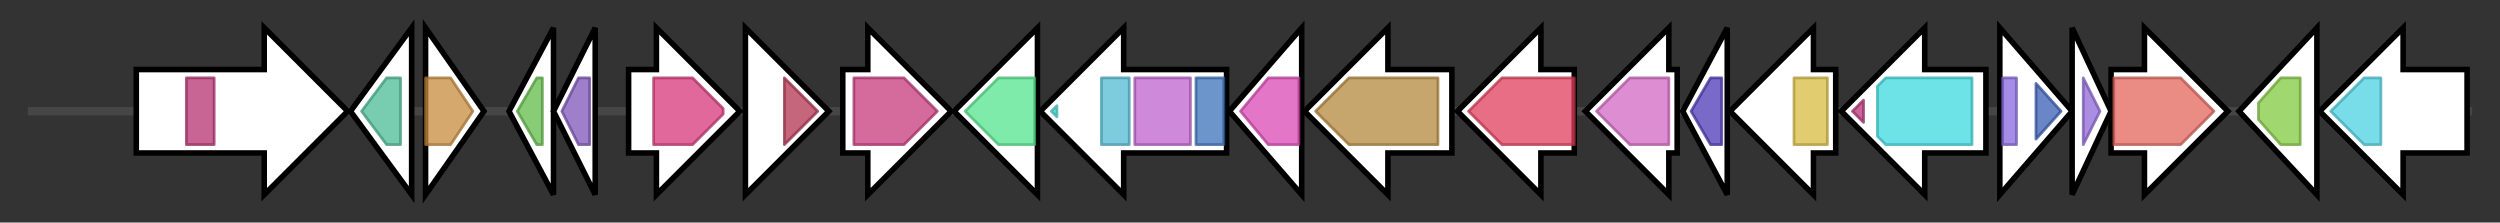 <svg version="1.1" baseProfile="full" xmlns="http://www.w3.org/2000/svg" width="898.833" height="80">
	<rect width="100%" height="100%" fill="#333333" stroke="none"/>
	<g>
		<line x1="10" y1="40.0" x2="888.833" y2="40.0" style="stroke:rgb(70,70,70); stroke-width:3 "/>
		<g>
			<title> (JCPCKFCL_00899)
hypothetical protein</title>
			<polygon class=" (JCPCKFCL_00899)
hypothetical protein" points="49,25 95,25 95,10 125,40 95,70 95,55 49,55" fill="rgb(255,255,255)" fill-opacity="1.0" stroke="rgb(0,0,0)" stroke-width="2"  />
			<g>
				<title>Pectate_lyase_3 (PF12708)
"Pectate lyase superfamily protein"</title>
				<rect class="PF12708" x="67" y="28" stroke-linejoin="round" width="10" height="24" fill="rgb(183,50,114)" stroke="rgb(146,39,91)" stroke-width="1" opacity="0.75" />
			</g>
		</g>
		<g>
			<title>mqnB (JCPCKFCL_00900)
Futalosine hydrolase</title>
			<polygon class="mqnB (JCPCKFCL_00900)
Futalosine hydrolase" points="126,40 148,10 148,70" fill="rgb(255,255,255)" fill-opacity="1.0" stroke="rgb(0,0,0)" stroke-width="2"  />
			<g>
				<title>PNP_UDP_1 (PF01048)
"Phosphorylase superfamily"</title>
				<polygon class="PF01048" points="130,40 139,28 144,28 144,52 139,52" stroke-linejoin="round" width="17" height="24" fill="rgb(75,186,148)" stroke="rgb(60,148,118)" stroke-width="1" opacity="0.75" />
			</g>
		</g>
		<g>
			<title> (JCPCKFCL_00901)
hypothetical protein</title>
			<polygon class=" (JCPCKFCL_00901)
hypothetical protein" points="153,10 174,40 153,70" fill="rgb(255,255,255)" fill-opacity="1.0" stroke="rgb(0,0,0)" stroke-width="2"  />
			<g>
				<title>YrbL-PhoP_reg (PF10707)
"PhoP regulatory network protein YrbL"</title>
				<polygon class="PF10707" points="153,28 162,28 170,40 162,52 153,52" stroke-linejoin="round" width="19" height="24" fill="rgb(199,139,60)" stroke="rgb(159,111,48)" stroke-width="1" opacity="0.75" />
			</g>
		</g>
		<g>
			<title>rpsI (JCPCKFCL_00902)
30S ribosomal protein S9</title>
			<polygon class="rpsI (JCPCKFCL_00902)
30S ribosomal protein S9" points="183,40 199,10 199,70" fill="rgb(255,255,255)" fill-opacity="1.0" stroke="rgb(0,0,0)" stroke-width="2"  />
			<g>
				<title>Ribosomal_S9 (PF00380)
"Ribosomal protein S9/S16"</title>
				<polygon class="PF00380" points="186,40 193,28 195,28 195,52 193,52" stroke-linejoin="round" width="12" height="24" fill="rgb(96,187,72)" stroke="rgb(76,149,57)" stroke-width="1" opacity="0.75" />
			</g>
		</g>
		<g>
			<title>rplM (JCPCKFCL_00903)
50S ribosomal protein L13</title>
			<polygon class="rplM (JCPCKFCL_00903)
50S ribosomal protein L13" points="199,40 214,10 214,70" fill="rgb(255,255,255)" fill-opacity="1.0" stroke="rgb(0,0,0)" stroke-width="2"  />
			<g>
				<title>Ribosomal_L13 (PF00572)
"Ribosomal protein L13"</title>
				<polygon class="PF00572" points="202,40 208,28 212,28 212,52 208,52" stroke-linejoin="round" width="12" height="24" fill="rgb(126,84,184)" stroke="rgb(100,67,147)" stroke-width="1" opacity="0.75" />
			</g>
		</g>
		<g>
			<title>kynU (JCPCKFCL_00904)
Kynureninase</title>
			<polygon class="kynU (JCPCKFCL_00904)
Kynureninase" points="226,25 236,25 236,10 266,40 236,70 236,55 226,55" fill="rgb(255,255,255)" fill-opacity="1.0" stroke="rgb(0,0,0)" stroke-width="2"  />
			<g>
				<title>Aminotran_5 (PF00266)
"Aminotransferase class-V"</title>
				<polygon class="PF00266" points="235,28 249,28 260,39 260,41 249,52 235,52" stroke-linejoin="round" width="25" height="24" fill="rgb(214,54,122)" stroke="rgb(171,43,97)" stroke-width="1" opacity="0.75" />
			</g>
		</g>
		<g>
			<title> (JCPCKFCL_00905)
hypothetical protein</title>
			<polygon class=" (JCPCKFCL_00905)
hypothetical protein" points="268,25 268,25 268,10 298,40 268,70 268,55 268,55" fill="rgb(255,255,255)" fill-opacity="1.0" stroke="rgb(0,0,0)" stroke-width="2"  />
			<g>
				<title>Mem_trans (PF03547)
"Membrane transport protein"</title>
				<polygon class="PF03547" points="282,28 282,28 294,40 282,52 282,52" stroke-linejoin="round" width="15" height="24" fill="rgb(178,51,81)" stroke="rgb(142,40,64)" stroke-width="1" opacity="0.75" />
			</g>
		</g>
		<g>
			<title>yliI (JCPCKFCL_00906)
Aldose sugar dehydrogenase YliI</title>
			<polygon class="yliI (JCPCKFCL_00906)
Aldose sugar dehydrogenase YliI" points="303,25 312,25 312,10 342,40 312,70 312,55 303,55" fill="rgb(255,255,255)" fill-opacity="1.0" stroke="rgb(0,0,0)" stroke-width="2"  />
			<g>
				<title>GSDH (PF07995)
"Glucose / Sorbosone dehydrogenase"</title>
				<polygon class="PF07995" points="307,28 325,28 337,40 325,52 307,52" stroke-linejoin="round" width="34" height="24" fill="rgb(199,57,124)" stroke="rgb(159,45,99)" stroke-width="1" opacity="0.75" />
			</g>
		</g>
		<g>
			<title>liuE (JCPCKFCL_00907)
3-hydroxy-3-isohexenylglutaryl-CoA/hydroxy- methylglutaryl-CoA lyase</title>
			<polygon class="liuE (JCPCKFCL_00907)
3-hydroxy-3-isohexenylglutaryl-CoA/hydroxy- methylglutaryl-CoA lyase" points="373,25 373,25 373,10 343,40 373,70 373,55 373,55" fill="rgb(255,255,255)" fill-opacity="1.0" stroke="rgb(0,0,0)" stroke-width="2"  />
			<g>
				<title>HMGL-like (PF00682)
"HMGL-like"</title>
				<polygon class="PF00682" points="347,40 359,28 372,28 372,52 359,52" stroke-linejoin="round" width="27" height="24" fill="rgb(84,228,141)" stroke="rgb(67,182,112)" stroke-width="1" opacity="0.75" />
			</g>
		</g>
		<g>
			<title>accA1_2 (JCPCKFCL_00908)
Acetyl-/propionyl-coenzyme A carboxylase alpha chain</title>
			<polygon class="accA1_2 (JCPCKFCL_00908)
Acetyl-/propionyl-coenzyme A carboxylase alpha chain" points="441,25 404,25 404,10 374,40 404,70 404,55 441,55" fill="rgb(255,255,255)" fill-opacity="1.0" stroke="rgb(0,0,0)" stroke-width="2"  />
			<g>
				<title>Biotin_lipoyl (PF00364)
"Biotin-requiring enzyme"</title>
				<polygon class="PF00364" points="378,40 380,38 380,42" stroke-linejoin="round" width="6" height="24" fill="rgb(67,214,213)" stroke="rgb(53,171,170)" stroke-width="1" opacity="0.75" />
			</g>
			<g>
				<title>Biotin_carb_C (PF02785)
"Biotin carboxylase C-terminal domain"</title>
				<rect class="PF02785" x="396" y="28" stroke-linejoin="round" width="10" height="24" fill="rgb(82,186,211)" stroke="rgb(65,148,168)" stroke-width="1" opacity="0.75" />
			</g>
			<g>
				<title>CPSase_L_D2 (PF02786)
"Carbamoyl-phosphate synthase L chain, ATP binding domain"</title>
				<rect class="PF02786" x="408" y="28" stroke-linejoin="round" width="20" height="24" fill="rgb(190,97,205)" stroke="rgb(151,77,164)" stroke-width="1" opacity="0.75" />
			</g>
			<g>
				<title>Biotin_carb_N (PF00289)
"Biotin carboxylase, N-terminal domain"</title>
				<rect class="PF00289" x="430" y="28" stroke-linejoin="round" width="10" height="24" fill="rgb(59,114,187)" stroke="rgb(47,91,149)" stroke-width="1" opacity="0.75" />
			</g>
		</g>
		<g>
			<title>dpgD (JCPCKFCL_00909)
Enoyl-CoA-hydratase</title>
			<polygon class="dpgD (JCPCKFCL_00909)
Enoyl-CoA-hydratase" points="442,40 468,10 468,70" fill="rgb(255,255,255)" fill-opacity="1.0" stroke="rgb(0,0,0)" stroke-width="2"  />
			<g>
				<title>ECH_1 (PF00378)
"Enoyl-CoA hydratase/isomerase"</title>
				<polygon class="PF00378" points="446,40 456,28 467,28 467,52 456,52" stroke-linejoin="round" width="25" height="24" fill="rgb(218,72,181)" stroke="rgb(174,57,144)" stroke-width="1" opacity="0.75" />
			</g>
		</g>
		<g>
			<title> (JCPCKFCL_00910)
Methylmalonyl-CoA carboxyltransferase 12S subunit</title>
			<polygon class=" (JCPCKFCL_00910)
Methylmalonyl-CoA carboxyltransferase 12S subunit" points="522,25 499,25 499,10 469,40 499,70 499,55 522,55" fill="rgb(255,255,255)" fill-opacity="1.0" stroke="rgb(0,0,0)" stroke-width="2"  />
			<g>
				<title>Carboxyl_trans (PF01039)
"Carboxyl transferase domain"</title>
				<polygon class="PF01039" points="473,40 485,28 517,28 517,52 485,52" stroke-linejoin="round" width="48" height="24" fill="rgb(180,136,60)" stroke="rgb(144,108,48)" stroke-width="1" opacity="0.75" />
			</g>
		</g>
		<g>
			<title>dctM_3 (JCPCKFCL_00911)
C4-dicarboxylate TRAP transporter large permease protein DctM</title>
			<polygon class="dctM_3 (JCPCKFCL_00911)
C4-dicarboxylate TRAP transporter large permease protein DctM" points="566,25 554,25 554,10 524,40 554,70 554,55 566,55" fill="rgb(255,255,255)" fill-opacity="1.0" stroke="rgb(0,0,0)" stroke-width="2"  />
			<g>
				<title>DctM (PF06808)
"Tripartite ATP-independent periplasmic transporter, DctM component"</title>
				<polygon class="PF06808" points="528,40 540,28 566,28 566,52 540,52" stroke-linejoin="round" width="41" height="24" fill="rgb(223,62,92)" stroke="rgb(178,49,73)" stroke-width="1" opacity="0.75" />
			</g>
		</g>
		<g>
			<title> (JCPCKFCL_00912)
Solute-binding protein</title>
			<polygon class=" (JCPCKFCL_00912)
Solute-binding protein" points="603,25 600,25 600,10 570,40 600,70 600,55 603,55" fill="rgb(255,255,255)" fill-opacity="1.0" stroke="rgb(0,0,0)" stroke-width="2"  />
			<g>
				<title>DctP (PF03480)
"Bacterial extracellular solute-binding protein, family 7"</title>
				<polygon class="PF03480" points="574,40 586,28 600,28 600,52 586,52" stroke-linejoin="round" width="28" height="24" fill="rgb(209,103,193)" stroke="rgb(167,82,154)" stroke-width="1" opacity="0.75" />
			</g>
		</g>
		<g>
			<title> (JCPCKFCL_00913)
hypothetical protein</title>
			<polygon class=" (JCPCKFCL_00913)
hypothetical protein" points="605,40 621,10 621,70" fill="rgb(255,255,255)" fill-opacity="1.0" stroke="rgb(0,0,0)" stroke-width="2"  />
			<g>
				<title>DctQ (PF04290)
"Tripartite ATP-independent periplasmic transporters, DctQ component"</title>
				<polygon class="PF04290" points="608,40 615,28 619,28 619,52 615,52" stroke-linejoin="round" width="14" height="24" fill="rgb(77,57,182)" stroke="rgb(61,45,145)" stroke-width="1" opacity="0.75" />
			</g>
		</g>
		<g>
			<title> (JCPCKFCL_00914)
hypothetical protein</title>
			<polygon class=" (JCPCKFCL_00914)
hypothetical protein" points="660,25 652,25 652,10 622,40 652,70 652,55 660,55" fill="rgb(255,255,255)" fill-opacity="1.0" stroke="rgb(0,0,0)" stroke-width="2"  />
			<g>
				<title>MaoC_dehydrat_N (PF13452)
"N-terminal half of MaoC dehydratase"</title>
				<rect class="PF13452" x="645" y="28" stroke-linejoin="round" width="12" height="24" fill="rgb(215,186,64)" stroke="rgb(172,148,51)" stroke-width="1" opacity="0.75" />
			</g>
		</g>
		<g>
			<title>acsA_2 (JCPCKFCL_00915)
Acetyl-coenzyme A synthetase</title>
			<polygon class="acsA_2 (JCPCKFCL_00915)
Acetyl-coenzyme A synthetase" points="714,25 692,25 692,10 662,40 692,70 692,55 714,55" fill="rgb(255,255,255)" fill-opacity="1.0" stroke="rgb(0,0,0)" stroke-width="2"  />
			<g>
				<title>AMP-binding_C (PF13193)
"AMP-binding enzyme C-terminal domain"</title>
				<polygon class="PF13193" points="666,40 670,36 670,44" stroke-linejoin="round" width="7" height="24" fill="rgb(182,50,118)" stroke="rgb(145,39,94)" stroke-width="1" opacity="0.75" />
			</g>
			<g>
				<title>AMP-binding (PF00501)
"AMP-binding enzyme"</title>
				<polygon class="PF00501" points="675,31 678,28 709,28 709,52 678,52 675,49" stroke-linejoin="round" width="34" height="24" fill="rgb(60,217,223)" stroke="rgb(48,173,178)" stroke-width="1" opacity="0.75" />
			</g>
		</g>
		<g>
			<title>rhmR (JCPCKFCL_00916)
putative HTH-type transcriptional regulator RhmR</title>
			<polygon class="rhmR (JCPCKFCL_00916)
putative HTH-type transcriptional regulator RhmR" points="719,10 745,40 719,70" fill="rgb(255,255,255)" fill-opacity="1.0" stroke="rgb(0,0,0)" stroke-width="2"  />
			<g>
				<title>HTH_IclR (PF09339)
"IclR helix-turn-helix domain"</title>
				<rect class="PF09339" x="720" y="28" stroke-linejoin="round" width="5" height="24" fill="rgb(135,102,222)" stroke="rgb(108,81,177)" stroke-width="1" opacity="0.75" />
			</g>
			<g>
				<title>IclR (PF01614)
"Bacterial transcriptional regulator"</title>
				<polygon class="PF01614" points="732,30 741,40 732,50" stroke-linejoin="round" width="12" height="24" fill="rgb(58,93,180)" stroke="rgb(46,74,144)" stroke-width="1" opacity="0.75" />
			</g>
		</g>
		<g>
			<title> (JCPCKFCL_00917)
hypothetical protein</title>
			<polygon class=" (JCPCKFCL_00917)
hypothetical protein" points="745,10 759,40 745,70" fill="rgb(255,255,255)" fill-opacity="1.0" stroke="rgb(0,0,0)" stroke-width="2"  />
			<g>
				<title>4HBT (PF03061)
"Thioesterase superfamily"</title>
				<polygon class="PF03061" points="749,28 749,28 755,40 749,52 749,52" stroke-linejoin="round" width="7" height="24" fill="rgb(143,103,215)" stroke="rgb(114,82,172)" stroke-width="1" opacity="0.75" />
			</g>
		</g>
		<g>
			<title>frc_1 (JCPCKFCL_00918)
Formyl-CoA:oxalate CoA-transferase</title>
			<polygon class="frc_1 (JCPCKFCL_00918)
Formyl-CoA:oxalate CoA-transferase" points="759,25 771,25 771,10 801,40 771,70 771,55 759,55" fill="rgb(255,255,255)" fill-opacity="1.0" stroke="rgb(0,0,0)" stroke-width="2"  />
			<g>
				<title>CoA_transf_3 (PF02515)
"CoA-transferase family III"</title>
				<polygon class="PF02515" points="760,28 784,28 796,40 796,40 784,52 760,52" stroke-linejoin="round" width="36" height="24" fill="rgb(226,102,90)" stroke="rgb(180,81,72)" stroke-width="1" opacity="0.75" />
			</g>
		</g>
		<g>
			<title>pstB3 (JCPCKFCL_00919)
Phosphate import ATP-binding protein PstB 3</title>
			<polygon class="pstB3 (JCPCKFCL_00919)
Phosphate import ATP-binding protein PstB 3" points="805,40 833,10 833,70" fill="rgb(255,255,255)" fill-opacity="1.0" stroke="rgb(0,0,0)" stroke-width="2"  />
			<g>
				<title>ABC_tran (PF00005)
"ABC transporter"</title>
				<polygon class="PF00005" points="812,37 820,28 827,28 827,52 820,52 812,43" stroke-linejoin="round" width="15" height="24" fill="rgb(129,201,63)" stroke="rgb(103,160,50)" stroke-width="1" opacity="0.75" />
			</g>
		</g>
		<g>
			<title> (JCPCKFCL_00920)
hypothetical protein</title>
			<polygon class=" (JCPCKFCL_00920)
hypothetical protein" points="887,25 864,25 864,10 834,40 864,70 864,55 887,55" fill="rgb(255,255,255)" fill-opacity="1.0" stroke="rgb(0,0,0)" stroke-width="2"  />
			<g>
				<title>BPD_transp_1 (PF00528)
"Binding-protein-dependent transport system inner membrane component"</title>
				<polygon class="PF00528" points="838,40 850,28 856,28 856,52 850,52" stroke-linejoin="round" width="22" height="24" fill="rgb(77,208,225)" stroke="rgb(61,166,180)" stroke-width="1" opacity="0.75" />
			</g>
		</g>
	</g>
</svg>
